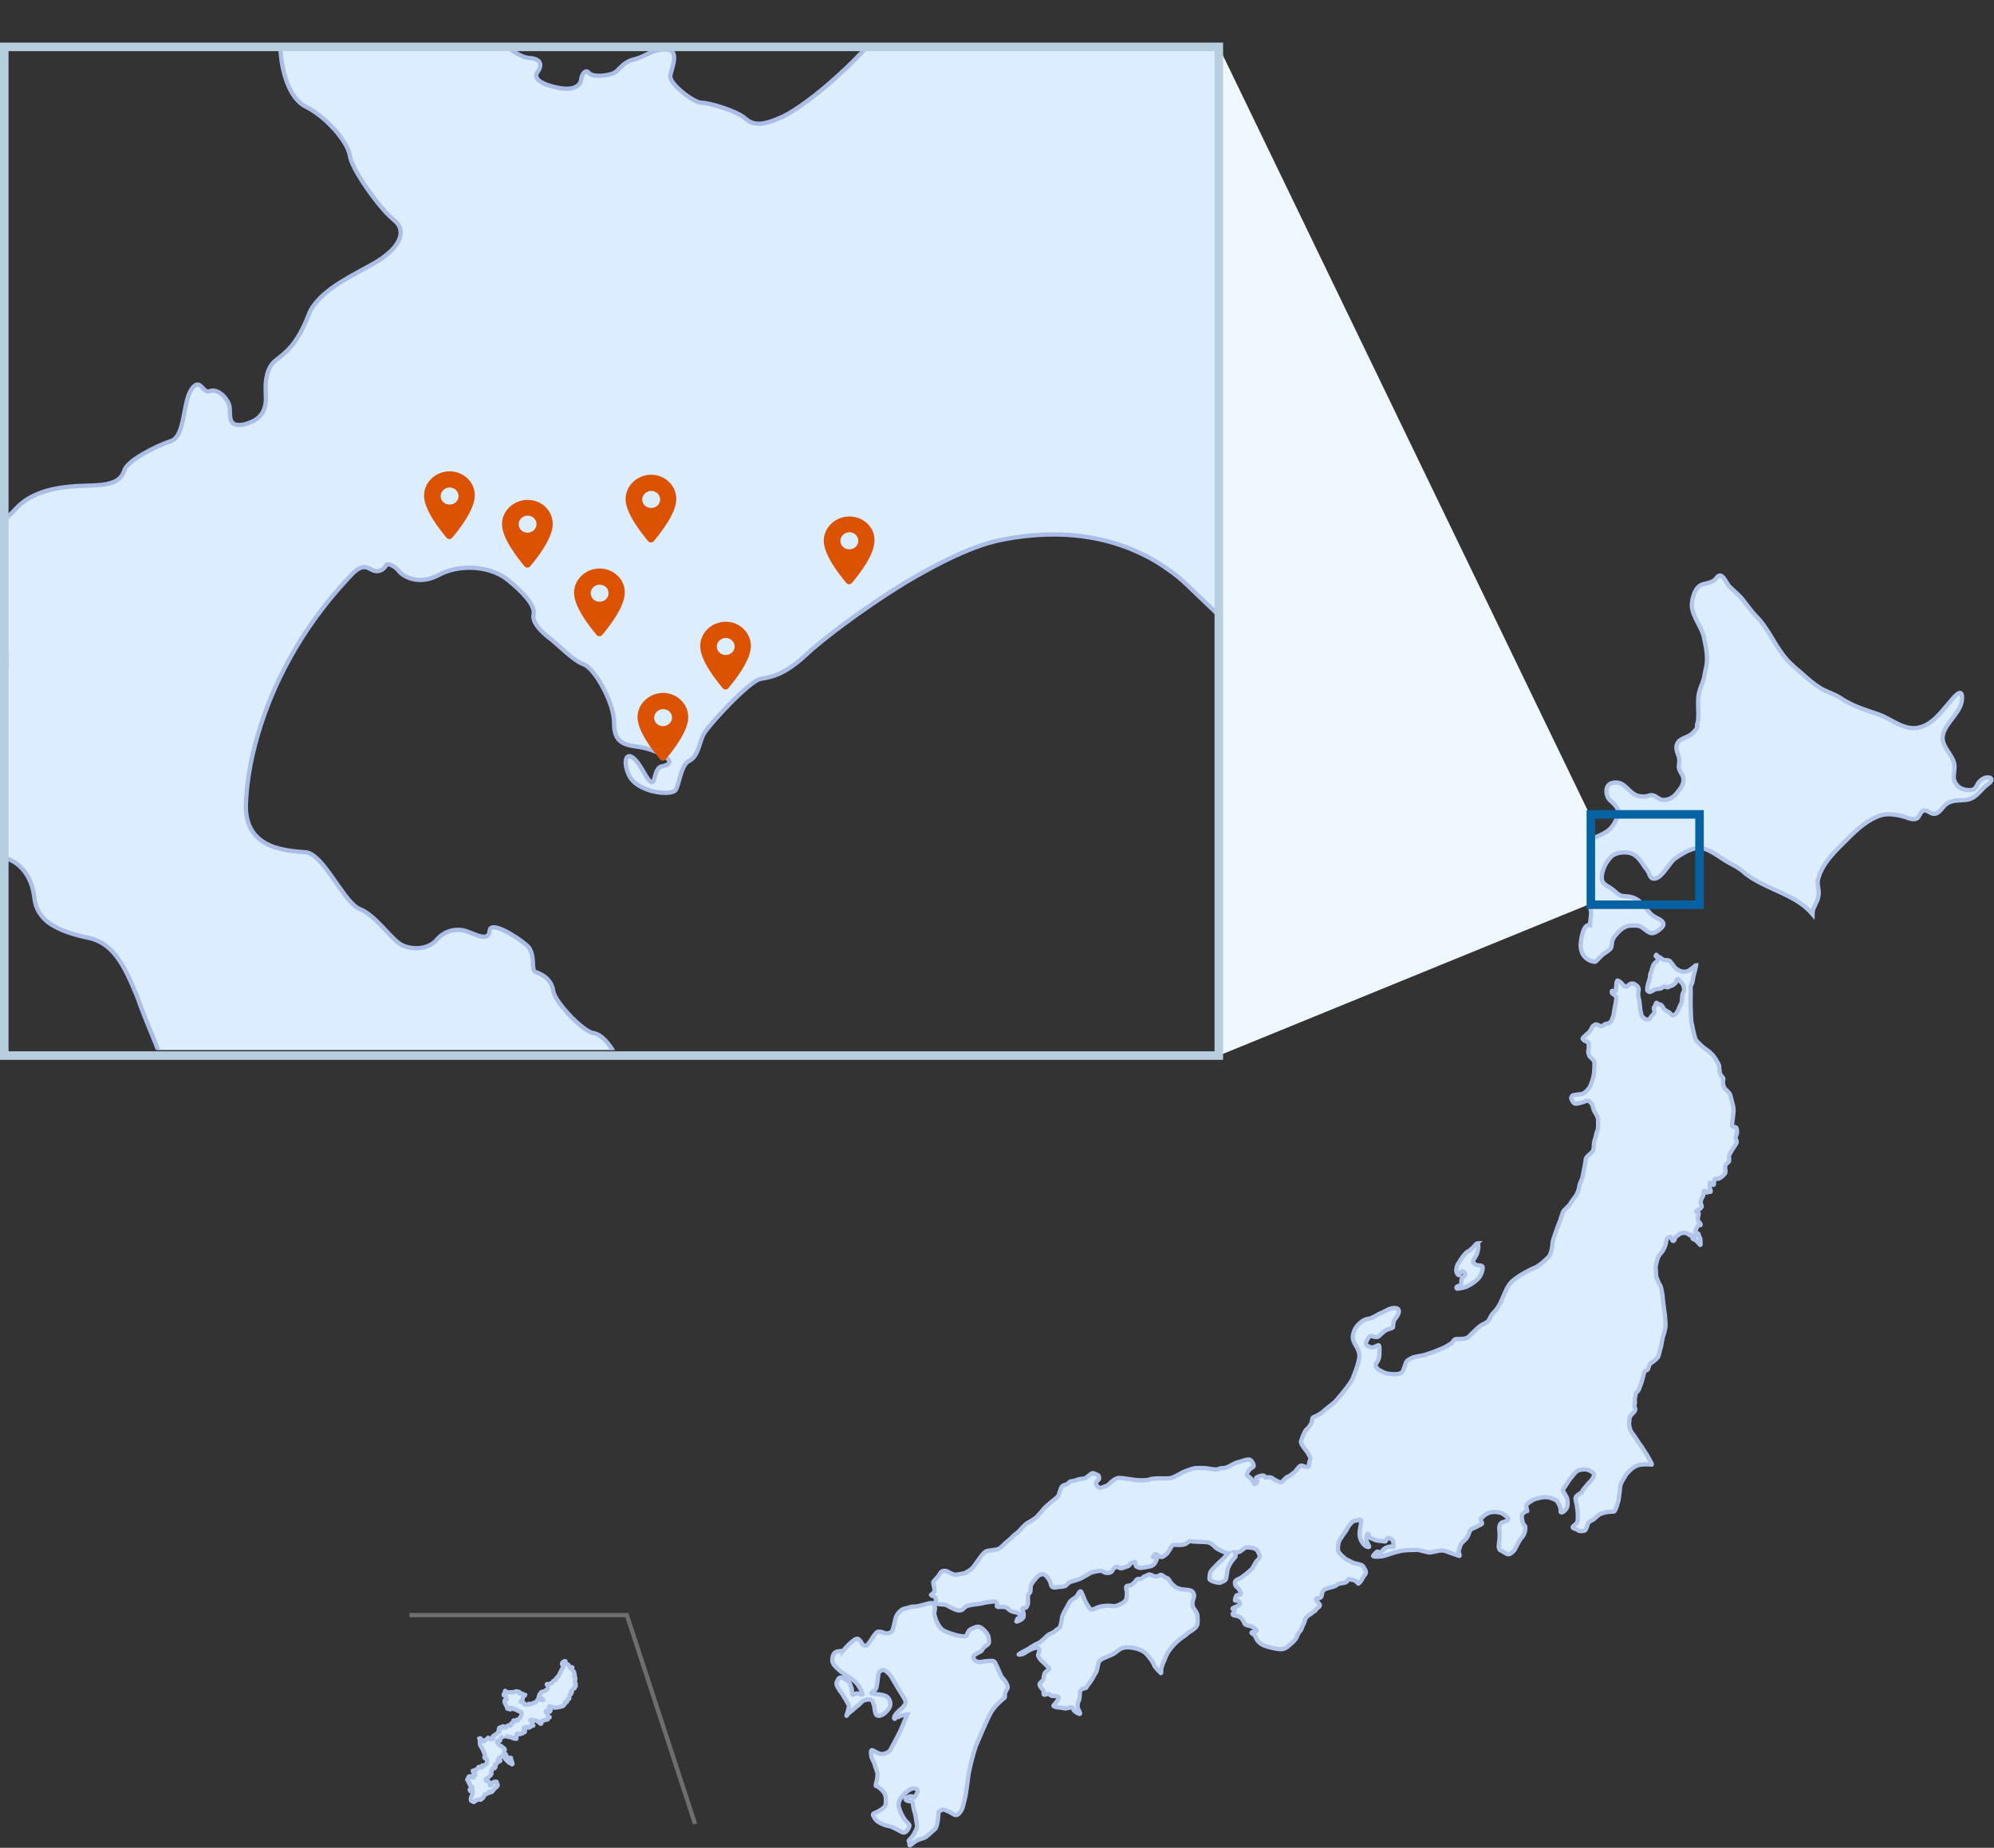 <svg version="1.1" xmlns="http://www.w3.org/2000/svg" xmlns:xlink="http://www.w3.org/1999/xlink" x="0" y="0" width="467.9" height="433.6" viewBox="0 0 467.9 433.6" xml:space="preserve"><rect x="0" y="0" width="467.9" height="433.6" fill="#333333" stroke="none"/><style type="text/css">.st0{fill-rule:evenodd;clip-rule:evenodd;fill:#dbedff;stroke:#b2c5eb}.st3{clip-path:url(#mask_1_)}.st4{fill:#dbedff;stroke:#aabde7;stroke-linejoin:round;stroke-miterlimit:10}.st5{fill-rule:evenodd;clip-rule:evenodd;fill:#db5300}</style><g id="map"><g id="jpmap"><g id="Group"><path id="Combined-Shape" class="st0" d="M219.2 376.5c.3.7.2 1.1.1 1.5-.1.4-.1.9.1 1.4.1.5.9 2.6 2 3.2s2.9 1.1 3.4 1.2 1.7.3 1.9.1c.2-.2.5-1.4 1.1-1.6.5-.2 1.4-.8 2.1-.5.7.3 1.8 1.4 2 2.1.1.6.4 1.6-.1 2s-.9.6-1.1.9c-.2.2-.2.5-.5.7s-2.2.9-1.8 1.6c.4.6.6.9 1.6.9 1-.1.9-.2 1.4-.2s1.6-.2 1.9.1c.3.2.8 1.6 1.1 2.2.3.6.4 1.2.9 1.7s1.4 1.8 1.1 2.4-.6 1-.6 1.4.1.7-.2.9c-.3.2-2.2 1.8-3.1 3.4s-3 6.6-3.5 7.8c-.5 1.3-1.5 5.2-1.7 6.5s-.6 4.8-.8 5.5c-.2.8-.6 2.9-1.1 3.4-.4.5-.6.9-1.3.8-.6-.2-.8-.5-1.5-.8s-1.2-.6-1.6-.4c-.5.3-.8.3-.8.9s-.2 3.2-.9 3.7-1.7 1.7-2.5 2c-.8.2-1.8.6-2.3 1s-1.1 1-1.1.6.1-.6-.1-.7c-.1-.2-.2-.3.3-.7.5-.4 1.6-2.3 1.6-3-.1-.7-.3-2.2-.5-3-.3-.8-.5-2.1-.5-2.3-.1-.2-.1-.5-.6-.5s-1.3-.3-1.1-.6c.2-.3.6-.5 1-.6.4 0 .8 0 .8.2s.1.3.3 0 .9-1.2.7-1.6-1-.8-2.2.1-2.5 2.3-2.2 3.7c.3 1.4 1.1 2.7 1.5 3.2s1.1 1.1 1 1.3c0 .2-.6 2.1-1.8 1.5s-2-1.2-3.1-1.4c-1.1-.2-2.7-1-3-1.5-.4-.5-1-1.3-.4-1.5s2.6-1.2 2.7-2c.1-.8.2-2.1-.4-2.9-.5-.7-1.2-1.2-1.5-1.4-.3-.1-.5 0-.4-.4s.5-1.9.4-2.7c-.2-.8-.5-1.4-.6-1.8 0-.5-.7-1.5-.8-2s-.3-1.8.2-1.6c.5.2 1.5.9 2.2.9.6 0 1.7-.3 2.1-1.1.4-.8 2.1-3.8 2.6-5.1.5-1.2 1.3-3.1 1.3-3.1s-.6 0-.7.1c-.1.1-.7.1-1 .3-.3.2-.4.3-.5.2-.1-.1-.1-.4-.3-.1s-.5.8-.6.4c-.1-.3.4-1.1 1-1.6.5-.5 1.8-1.4 1.7-2.3-.2-.8-1.3-2.3-1.7-3s-1.4-2.4-1.7-2.9-1.5-1.8-2.1-1.5-.8.4-.9 1.1c-.1.7-.2 1.8-.3 2.2-.1.5 0 .8-.4 1.3-.5.5-1.2.7-.8.9.5.2.9.1 1.7.2s1.6.3 2 .7c.4.4 1.2 1.6 0 3-1.1 1.4-2.5 1.7-2.8.9-.3-.7-.3-1.9-.5-2.3s-.2-1.2-1.2-1.1-1.4.3-1.9.9-.8.6-1.5 1.3c-.7.7-1.1.8-1.4 1.2-.3.4-.5.7-.3.1s.6-1.7.4-2.3c-.3-.6-1.2-2.1-1.6-2.7-.5-.6-1.4-1.9-1.2-2.5.3-.6.5-1.4 1.3-1.1s1.6.9 1.8 1.3c.1.4.5 1.1.5 1.6s.1 1.2.3 1.1.5-.4 1.1-.3 1.2.5 1.1.1c-.1-.4-.7-1.7-1.3-2.4-.6-.7-1.6-1.5-2.3-1.8-.6-.4-3.5-2.3-3.5-3.6s.4-2.1 1.4-2.2c1-.2 1 0 1 0s2.9-3.5 3.7-2.9.9 1.4 1.3 1.5c.4.1.6.2 1.1-.4s1.6-2.7 2.2-2.8c.6-.1 1 .1 1.6.3.5.2 1.4 0 1.7-.4s.9-3.3.9-3.3.7-1.7 2-2c1.4-.3 1.4-.5 2.2-.5s1.4-.2 2.2-.4 2.3-.8 2.6-.1zm50.8-7c.5.3 1.1.5 1.6.4.4-.1.7-.6 1.2-.2.6.4.7.5 1 .6.3 0 .5.4.7.7.1.3.7.9 1.2 1.3s1.5.7 2 .7 1.7.1 2 .4c.3.2.7.9.4 1.6-.3.8-.4 1.5-.1 2.2.4.7.9 1.1 1 2 0 .8.2 1.9-.3 2.5-.5.7-1.2 1-1.8 1.4-.5.4-1 .9-1.4 1.1-.5.3-1.3 1-1.8 1.5s-1.4 1.6-1.8 2.3c-.4.8-.7 1.7-1 2.3-.2.6-.4 1.1-.4 1.4 0 .4 0 1.1-.1.9-.2-.2-1.4-1.3-1.6-1.9s-1.1-1.9-2-2.8c-.9-.8-2.5-1.2-3.5-1.3-1-.1-1.8-.1-2.8.6-.9.7-1.4 1.1-2.1 1.3-.6.3-2.2.8-2.5 1.4s-.4 2.1-.7 2.5c-.3.4-.9 1.7-1.3 2.2s-.9 1.2-1 1.4c-.1.2-.9.2-1.2.5-.2.3-.3.3-.3.8s-.1 1.5-.2 1.7-.3.5-.3.9-.1.7.1 1.1.7 1.3.3 1.2c-.4-.1-1-.5-1.3-.8-.2-.3-.3-.8-.6-.8-.3.1-.6.2-1.3.3-.6 0-.9-.2-1.5-.2s-1.6-.3-1.4-.5 1.2-1.4 1.2-1.6v-.2s.2-.4-1-.4-.9-.4-1.2-.5c-.4-.1-1.1.4-1.3.1-.1-.2.1-.9-.2-1.1-.3-.3-1-1.1-.7-1.5.3-.3.9-.7.9-1.3.1-.7.2-1.1.4-1.3.2-.2 1-.7.9-.9-.1-.1-1.2-1.3-1.6-1.6-.4-.3-1.1-1.2-1-1.7.2-.5.6-1.3-.1-1.5-.7-.1-1.5.3-1.9.5s-.8.5-1.3.8-1.7.4-1.1.1c.5-.4 1.9-1 2.3-1.3s1.7-1.1 2.1-1.2c.3-.1.8-.5 1.2-.9.4-.3.6-.6 1.1-1s1.2-.5 1.6-.9 1.2-.8 1.3-1.1c.1-.3.4-1.7.4-2.1s.7-1.7 1-2.2c.3-.4.6-1.3 1-1.7.4-.4 1.2-.8 1.5-1.2.3-.4.7-1.4 1-1 .3.5.6 1.4.8 1.9.2.5 1.2 2.2 1.5 2.3.3 0 .3 0 .9-.2.6-.3 1-.5 1.8-.6s1.2-.1 1.4-.1c.2 0 1.6.1 1.6.1s2.1-.6 2.5-1.5c.3-.9.2-1.6.2-2 0-.3-.5-1.2.2-1.3.6-.1.6.1 1.3-.5.6-.5.8-1.2 1.3-1.1.4.1.7 0 1.2-.5.4-.1 1.1-.7 1.6-.5zm118.6-145.4c.1-.2.3.2.4.3s.5.3.6.3c.1.1.5.4.7.5s.5.1.9.1.7.2.8.4c.2.2.8 1 .9 1.2s.9.8 1.5 1 1.4.1 1.6 0c.2 0 1.6-1.1 1.7-1.2.1-.2.3-.2.3-.2s-.1.8-.2.9c0 .2-.1.6-.2.8s-.5 2.4-.5 2.4-.5.9-.4 1.3c.1.4 0 2.6 0 3.2 0 .6.1 4.1.2 4.7.1.5.7 3.7 1.1 4.3.4.5 1.2 1.2 1.6 1.6.5.4 1.4 1 1.6 1.2.3.3.8.7 1.1 1.2.3.5 1.1 1.7 1.1 2s.1 1.7.3 2c.2.3.4.6.6.8s0 .7 0 1.1c0 .4.2 1.2.5 1.5s1.1 1 1.2 1.4c.1.4.5 1.9.6 2.3.1.5.2 1 .2 1.4s-.3 2.5-.3 2.8-.2.7 0 .9c.2.2.7.1.9.3.2.2.3 1.2.1 1.6-.2.5-.3.7-.2 1 .1.3.4.7.1 1.2s-.9 1.3-1.1 1.7c-.2.4-.5.7-.6 1.2 0 .5.2 1.2-.1 1.4-.3.2-.7.6-.8 1 0 .4.1 1.1.1 1.2s0 .4-.3.7c-.3.3-.6.6-1.1.9s-1-.1-1.1.2c-.1.3-.3.9-.2 1 0 .1 0 .5-.3.3s-.8-.7-.7-.4c.1.4-.1.9 0 1.1.1.3.4 1 .1 1s-.4-.5-.5-.1c0 .4-.5.2-.6.1-.1-.2-.4-.4-.4-.1 0 .4-.1 1-.3 1.3-.2.3-.5.9-.4 1.4s.3.7.2.9c-.2.2-.3.5-.6.6-.4.2-.9.4-.6.6s.6.2.5.5-.1.6-.2 1c0 .4.1.7.3.9.3.3.5.5.3.7-.3.1-.2-.2-.5.1-.3.3-.5.7-.5.9 0 .2-.3.4 0 .7.3.2.5.2.6.4.1.2-.1 0 .1.5s.3.3.3.8.2 1.5-.1 1.2c-.3-.3-.7-.9-1.1-1.1s-.9-.4-.6-.5c.3-.2.7-.3.3-.5-.5-.2-.6-.3-.8-.2-.2.1-.1.2-.4-.1-.3-.2-.5-.4-1.2-.4-.6 0-1.1.3-1.4.6-.4.3-.6.4-.7.7 0 .3-.1.5-.3.6-.2 0-.3 0-.4-.4-.2-.4-.2-.6-.5-.5-.4.1-.6.2-.7.5s-.2 1.3-.5 1.9-.4.9-.8 1.3-.9 1.2-.9 1.6c-.1.4-.4 1.3-.4 1.9.1.6.1 1.5.1 1.8s.6 1.7.7 1.9c.1.2.4.5.5 1.1s.4 1.7.4 2.6c.1.8.4 3.4.5 3.9 0 .5.2 2.1.1 2.6s-.2 1.2-.4 1.7c-.2.6-.2.5-.3 1.2-.2.7-.2 1.3-.4 1.9-.2.6-.4 1.7-.6 2.2-.3.4-.5.6-.9.9-.5.4-.9.6-1.1.9-.2.2-.3 1.2-.6 1.3-.3.1-.6.2-.7.6s-.5 1.9-.6 2.3c-.2.4-.4 1.1-.6 1.6s-.8.8-.8 1.2c0 .4-.2.9-.2 1.2 0 .4.1.9 0 1.1s-.1.5 0 .7.3.7-.2 1.2-1 1-1 1.3c0 .4-.2 1.4-.1 1.8.1.5.3 1.3.5 1.5.1.2 1.2 1.6 1.4 2 .2.4.8 1.2 1.1 1.6.3.5 1.5 2.3 1.6 2.6.2.4.7 1.2.7 1.3 0 .1.1.3-.2.2-.3-.1-1.6-.1-2.4 0-.7.1-1.1.3-1.6.6s-1.7 1.4-2 2-1.1 1.6-1.2 2.5-.3 2.8-.4 3.2c-.1.4-.7 2.7-1.1 2.7s-1.6.1-2 .2-1.2.3-1.7.7c-.5.4-.8.8-1.3 1.1-.5.2-.9.4-1.1.9s-.4 1.5-.8 1.6-1.2.2-1.5-.1c-.4-.3-1.6-.5-1.2-.9s1-.7 1.1-1.4c.1-.7 0-2.5-.1-2.9 0-.4-.4-1.9-.4-2.1s0-.5.2-.7.6-.5.9-.7c.3-.1.5-.2.5-.5.1-.3.7-1 .9-1.2.2-.3.6-.7.9-1s1.3-1.5.8-2-1.3-.9-2.1-.9c-.7 0-1.6.2-2 .6s-1.2 1.5-1.5 1.8c-.3.4-.6 1-.9 1.4-.2.4-.8.9-.6 1.3.2.4.8 1.3.9 1.6.1.4.4 1.9-.2 2.6-.5.7-1.4 1.2-1.3.4.1-.8-.6-1.9-.8-2.2-.2-.3-1.4-.8-1.9-.9s-1.3-.1-1.8 0-1.5.3-2 .6-1.3.8-1.4 1-.2.5-.1.9.3.8.1.7c-.2-.1-1.2.6-1.2 1.1s.1 1.2.2 1.5.5.9.6 1c0 .2.2 1.5-.8 2.6-1 1.2-1.4 2.5-1.7 2.9-.4.5-1.2 1.2-1.7 1s-1.3-.8-1.6-.9c-.3-.1-.5-.7-.4-1.3.1-.6.2-1.8.2-2.3s-.1-1.2-.1-1.7.3-1.2.8-1.3c.5-.1 1.3-.4 1.3-.8 0-.3-.9-1-1.5-1.3s-1.8-.4-2.7-.2c-.8.2-1.6.8-1.8 1.1-.3.2-.5.2-.4.7s.5.8.1 1l-1.6.8c-.5.2-.9.4-1.1.7-.1.4-.4 1.3-.8 1.8s-1.3 1.1-1.4 1.6-.5 1.2-.4 1.6.4 1 .1.9-1.5-.5-2.3-.8-1.4-.6-2.5-.4c-1 .2-1.7.4-2.3.4-.6-.1-1.9-.5-2.6-.6-.7 0-2.6 0-3.8.2-1.2.2-3.5 1-4.1 1.2s-2.7.3-2.6 0c.2-.3.9-1.2 1.2-1 .3.1.6.5.8 0 .3-.5 1-1 1.5-1.1s.7-.2 1 0 .3-.1.3-.5-.1-1.1-.5-1.3c-.4-.2-.9-.5-1.1-.1s-.1.7-.6.6-1.7-.1-2.3-.4c-.5-.3-.8-.2-1-.5s-.5-1.2-.6-.8c-.2.4-.4.9-.2 1.6.2.6.8 1.4.5 1.4-.3.1-1.1-.2-1.7-1.3-.6-1.1-.5-1.9-.4-2.7.1-.8.3-1.6.3-1.9s0-.5-.3-.5-.3.1-.7.2c-.4.1-.6 0-.9.2s-.5.5-.7.7-.6.8-.7 1.1c-.2.4-1.5 2.1-1.8 2.7s-.5 2-.2 2.6 1.5 1.7 2 1.9c.5.2 1.6.9 2.1.9.5.1 1.5.3 1.7.7.2.4.9 1.2.5 1.8-.5.5-.6.9-.9 1.4-.3.4-.7.9-.8.8-.1-.1-.4-.5-.8-.7-.3-.1-.5-.2-.8-.2s-.5-.4-.7-.1-.3.7-.9.8c-.5.1-.7.1-1.1.2s-.6.2-.8.4-.8.4-1.4.5c-.6.2-1.6.4-1.8.9-.2.5-.2.9-.3 1.2-.1.2-.3.4-.6.4-.4 0-.8.1-.7.4.1.3 1.1 1.1.9 1.4-.2.4-.6.5-.8.8-.2.3-.3.4-.4.5s-.3 0-.5.3c-.2.2-.7.5-1 .7s-.8.8-.8 1.2c-.1.5-.5 1.1-.6 1.4-.2.3-.1.6-.4.9s-.8 1.1-.8 1.3c0 .2-.4.9-1.2 1.6-.8.6-1.4 1.5-2.6 1.5s-2.9-.5-3.8-.8-1.8-1.1-2-1.7c-.2-.5-.5-.9-.7-1s-.7-.4-.3-.5c.4-.1 1.4-.2 1-.5s-.7-.7-1.3-.9c-.6-.2-1.2-.2-1.4-.5-.2-.4-.5-1.2-1.1-1.6-.6-.3-1-.4-1.3-.4-.3-.1-.6-.2-.4-.5s.5-.5.4-.8c-.2-.2-.8-.2-.3-.5.5-.2 1.7-.7 1.6-1 0-.3-.3-.6-.6-.7-.4-.1-.7.2-.6-.3s.3-1 .5-1 1 0 .9-.4-.7-1.4-1-1.5c-.3-.2-.6-1-.3-1.4.3-.4 1.1-.6 1.5-.9s2.1-1.6 2.4-2 .7-1.3 1-1.7c.4-.4.8-.8.8-1.2 0-.4-.4-.9-.4-1.1s-.5-.6-1-.8c-.5-.1-1.6-.3-2-.1-.4.2-1.2 1-1.5 1-.1 0-.5.1-.9.1.2.3.2.7.1 1-.3.4-.7.8-1.1 1.4-.3.5-.5.9-.7 1.4-.1.5-.3 2.3-.5 2.6-.3.3-.8.5-1.3.7-.5.1-2.5-.4-2.5-.9 0-.4 0-1.5.5-2 .4-.5 1.7-1.8 1.7-1.8s1.1-1 1.3-1.2c.2-.2.5-.7.8-1-.1 0-.2 0-.3-.1-1-.3-2.4-1-2.7-1.4-.4-.4-1-1-1.8-1.1s-3.4-.1-3.6-.2c-.2 0-.4-.2-.8.1-.4.2-.5.6-1.5.7s-1.3 0-1.8 0-.6.2-.8.6c-.2.3-.8 1.4-1.1 1.6-.4.2-.8.9-1.5.6s-.8-.8-1.1-.6c-.3.2-.8.7-.5.7s.8-.1.9.2c0 .3-.5 1.7-1.4 1.9-.9.2-2.2.5-2.7.4-.5-.2-.9-.2-.9-.6-.1-.4 0-.9-.3-.8-.2.2-.6.1-.9.4s-.3.6-.9.7c-.6.2-1.3.6-1.8.3s-.5-.4-.7-.2c-.3.2-.6.3-.7.5-.1.3-.4 1-1.4.9-.9 0-.9-.5-1.5-.5-.5 0-2 .3-2.4.5s-1.8 1.1-2.5 1.4-2.1.6-2.4.8c-.3.1-.8.8-1.1.9-.4.1-1.1.2-1.5.2-.5 0-.6.2-1.2.1s-.6-.8-.8-1.4c-.3-.5-.9-1.7-1.8-1.7-.9.1-1.4.8-1.7 1.2-.4.4-.9 1.1-1 1.5-.1.5 0 1.3-.2 1.6-.2.2-.5.5-.5.9s.1 1.5 0 1.8-.3.9-.6.9c-.3.1-.8 0-.7.3.1.3.4 1.1.3 1.5 0 .4 0 .5-.5.9-.6.4-1.4.7-1.2.4.2-.2.1-.7.5-.7s.6.1.6-.3-.6-.9-1.1-1-1.2-.3-1.5-.5-.7-.8-1.4-.8c-.7-.1-1 0-1.3 0s-.5-.2-.4-.4c.2-.2 0-.9-.5-.9s-2.1.2-2.8.4c-.7.2-2.2.3-2.6.4-.5.1-1.2.2-1.6.6-.4.3-.5.7-1.3.7s-1.6-.5-2.2-.8c-.7-.3-.6-.5-1.6-.6-.9 0-1.7-.1-1.7-.5s.1-1.1-.3-1.3c-.5-.2-1-.4-.8-.5s.8-.6.8-1c0-.5-.4-1.7-.3-2 .1-.2 1-1.1 1.2-1.4.2-.2.6-1.1.9-1.1.3-.1.8-.2 1.3.1.5.3 1.4.8 2 .7.5-.1 1.6-.2 2.1-.4.5-.3 1.6-.9 1.9-1.4.4-.5 1.4-2 1.8-2.5.4-.5.9-1.2 1.6-1.3.6-.1 1.6-.2 2.1-.3.5-.1 1-.5 1.5-1 .5-.6 1.7-1.4 2-1.8s1.3-1.1 1.6-1.4c.3-.3 1.7-1.9 2.2-2.1s2.2-1.3 2.3-1.6c.2-.2 1.1-1.2 1.2-1.4.1-.2 1.3-1.3 1.7-1.6.4-.3 1.9-1.5 2-1.8s.5-1.8.8-2.1c.3-.3.8-.4 1.1-.5.3-.1.7-.7 1-.7.2 0 1.2-.2 1.6-.4.4-.2 1.5-.2 1.7-.3.2-.1.7-.5 1.1-.8s.5-.5.9-.4c.4.2 1.1.4 1.2.6s.2.7 0 .9c-.2.2-.8.6-.6 1 .1.4.6 1.1 1.2.9s1.6-.5 1.9-.9 1.5-1.4 2.3-1.4 3 .4 4 .5 2.6.1 3-.1 1.5-.3 2.4-.3 2.2.1 2.9-.1c.7-.2 2.2-1.1 2.6-1.3.4-.2 2.3-.9 2.9-1 .6 0 2.3-.1 3.1.1.8.1 1.6.3 2.1.2.5-.1.7-.3 1.1-.3.4.1 1.1-.1 1.5-.3.4-.2 1.9-1.1 2.4-1.1.5-.1 2.3-.9 2.8-.5.5.3 1 1.4.7 1.6s-.7.4-1 .8-.7 1-.4 1.3c.4.3.4.2.9.7s.6 1.5 1 1.2.5-.4.4-.8-.5-.6 0-.8c.5-.2 1.2-.5 1.6-.3s.1.5.5.4c.5-.1 1.1-.1 1.5.2.4.3 1.8 1.1 2.1.9.4-.2.9-1.1 1.5-1.3.6-.2 1.5-1 1.8-1.3s.9-1.4 1.5-1.3c.5.2 1.3.5 1.5.3s.1-1 .4-1.6c.3-.5-.2-1-.5-1.6s-1.9-2.2-1.6-2.9c.3-.8.8-2.2 1.2-2.6.5-.4 1.2-1.3 1.3-1.8.1-.5.1-1.1.5-1.2s2-1 2.2-1.3c.3-.3 2.4-1.9 2.8-2.3s2.9-3.4 3.6-4.5c.1-.2.3-.5.5-.9l.3-.8s.9-2.1 1.2-3.8c.3-1.6-.3-2.3-1-3.6-.7-1.3-.5-2-.1-3.1s2-2.6 3.1-2.7 2.4-1.1 3.2-1.4c.8-.3 2.4-1.5 3.6-1.1 1.3.4 0 2.1-.4 2.6s-.4 1.5-.4 1.8-1.2.5-1.6.7-1.5 1.2-1.8 1.5-1.2.1-1.7-.1c-.4-.2-.9.6-1.2 1.4s.3.9.9 1.2c.6.3 1.3-.2 1.8-.4.5-.3.4.8.4 1.6s0 1.6-.7 2.5c-.6.9.5 1.6.5 1.6l.9.5c.4.2.7.3 1.1.4 1 .2 3 .3 3.5-.3s.8-2.4 1.2-2.7c.4-.3 1-.7 1.8-.9.9-.2 1.9-.3 2.4-.5s2-.6 2.6-.9 1.4-.5 2.1-.9c.6-.4 1.3-.7 1.6-1 .3-.3.5-.9 1.1-.9s2.3.1 2.9-.6c.7-.7 2.2-2.2 2.8-2.6.6-.3 1.6-.7 1.9-1.3.4-.7.5-1.1 1-1.6s.9-1.1 1-1.2.7-1.2.7-1.2c.3-.7.8-1.8 1.1-2.5.3-.7.8-1.7 1.3-2.2.4-.5 1.7-1.4 2-1.6s2.7-1.6 3.6-1.9 2.9-2.1 3.4-2.7.8-2.5.8-3.1 1.4-4.4 1.6-4.8.7-2.2.9-2.6c.2-.4 1.5-1.4 1.7-1.9.2-.4 1.1-1.5 1.4-2s.7-1.7.7-2.1.6-1.5.7-1.9.2-1 .3-1.5c.1-.5.5-2.5.5-2.9 0-.5 1.3-1.4 1.6-1.8.3-.4.3-1.3.3-1.6 0-.4.2-1.2.4-1.7.1-.4.2-1.1.4-1.5.3-.3.2-2.3.2-2.7 0-.4-.4-1.2-.7-1.6-.3-.4-.5-1.2-.6-1.6 0-.3-.5-.9-.8-1.1-.2-.2-.9 0-1.1.1s-1.2.4-1.9.5c-.7.1-1.1-.9-1.2-1.2-.1-.3.3-.8.4-.8s1.5-.2 2.1-.3 1.4-1 1.7-1.4c.4-.4 1.1-2.8 1.1-3.2.1-.5.2-2.5.1-2.9-.1-.5-.8-1-1-1.2s-.3-.7-.4-1 .1-.9.1-1.1v-1.1c0-.2-.4-.3-.8-.5-.4-.1-.4-.4-.6-.5-.2-.2.5-.7.6-.8.1-.2.6-.5.8-.7.2-.2.7-1 .8-1.3.1-.3.6-.5.8-.6.2-.1.8.2 1.2.4.3.1.8-.3.9-.4 0-.1.8-.2 1-.3.2-.2.6-.4.6-.5s.4-1 .5-1.3.1-.9.2-1.3.2-1.2.3-1.5c0-.3.2-1.1.2-1.4 0-.3-.7-.8-.9-.9-.2-.1-.2-.4-.2-.6 0-.2.7 0 .8 0 .2 0 .2-.4.2-.6 0-.2.1-1.1.1-1.3 0-.3.2-.7.3-.6.1 0 .6.3.9.6s.5.6.8.8c.3.1.7-.2.9-.4.2-.2.7-.4 1-.3.3 0 .9.5 1.1.7s.3.8.2 1c-.1.3-.1 1.1-.1 1.1s.3 1.3.3 1.4c0 .1.2 1.5.2 1.8 0 .4.3 1.3.3 1.5s.5.5.8.8c.3.2.6.1.8.1.3-.1.3-.1.5-.4.1-.3.6-.7.8-1 .2-.3.1-.6 0-1s0-.4.1-.5.3-.6.4-.9c.1-.3.4.2.6.2.1 0 .6.2.7.3.1.2.5.7.6.9s.7.5.9.6c.2.1.7.5.8.7.1.2.5.2.8 0s.7-.8.8-1.1c.1-.3.7-1.6.8-1.8.1-.3.1-1.4.2-1.8 0-.4.3-.6.4-.9 0-.3-.1-1.2-.3-1.5-.2-.3-.7-.8-.8-.9-.1-.1-.3-.4-.4-.4-.2 0-.4.5-.4.7s-.3.4-.5.6c-.2.2-.5.3-.8.4-.3.1-.6.3-.7.3s-.6-.2-.7-.2c-.1-.1-.4.1-.5.2-.1.1-.3.3-.6.3-.2 0-.7.1-.9.1-.2 0-.6.3-.8.4-.2.1-.6.3-.7.3s-.3-.2-.5-.3 0-.8 0-1.1.2-.7.3-1.1c.1-.3.3-.9.3-1.5 0-.5.3-.6.3-.8s.3-1.2.5-1.6c.2-.4.5-.6.8-.8.2-.2.2-.8.2-1-.7-.2-.5-.3-.4-.5zm-41.9 67.6c.2 0 .2.5.2.9 0 .5-.2 1.3-.4 1.8s-1.1 1.5-.8 1.9c.4.3.5.5 1 .6s1.1 0 1.2.4-.2 2-1.2 2.9-1.7 1.3-2.3 1.6c-.5.3-2 .6-2.4.6-.3 0-.4-.4.1-.6s.8-.3.8-.8 0-1 .3-1.2.9-.8.5-1.1c-.4-.3-.5-.6-.9-.2-.3.3-.3.9-.6.7s-.5-.8-.5-1.1c0-.3.1-.7.2-1 0-.3.3-.6.5-.9.1-.3.9-1.4.9-1.4s.7-.9 1.1-1.1c.3-.1 1-.7 1.2-.9.3-.3.9-1.1 1.1-1.1zm56-156c1.4-2 2.3 1.2 3.2 2 1.1 1.1 2.2 1.9 3.2 3.2s1.9 2.6 3 3.7c3 3 4.4 7.1 7.3 10.3 1.1 1.2 2.3 2.2 3.5 3.2 1.3 1.2 2.7 2.4 4.3 3.4 1.5.9 3.2 1.3 4.7 2.3.4.3.9.6 1.3.8 2.5 1.4 4.9 2.1 7.8 3.1 2.9 1.1 5.6 3.6 8.9 3.1s5.5-3.6 7.5-5.9c.7-.8 2.9-3.8 3-1.4.2 3.5-3.8 5.8-4.5 9-.5 2.7 2.3 4.4 2.7 6.9.2 1.1-.3 2.3-.1 3.4.2 1.1 1.1 2.1 2.2 2.4.6.2 1.6.3 2.2.1.7-.2.9-.9 1.2-1.4.4-.6.9-1.1 1.7-1.4.5-.1 1.4-.2 1.5.4.1.5-.8 1.1-1.2 1.4-1.3 1.1-2.4 2.9-4.2 3.3-1.8.4-3.6-.1-5.2 1.1-.8.6-1.2 1.5-2 2-1.5.9-2.1-.7-3.2-.5-.8.1-1 1.2-1.5 1.7-.7.7-2.2.1-3-.2-1.7-.5-3.9-.9-5.6-.4-3.1 1-5.5 3.2-7.7 5.4-2.8 2.8-6.1 5.7-7.1 9.7-.3 1.3.4 2.5.1 3.9-.2 1.5-1.4 2.6-1.4 4.2-3.2-3.7-7.7-5-12-7.2-1.5-.8-3-1.6-4.3-2.8-.9-.8-2.1-1.4-3.2-2-2.1-1.1-3.9-2.8-6.3-3.5-.8-.2-1.5 0-2.2.2-1.6.5-3 1.4-4.3 2.3-1.2.8-3.4 5.4-5.3 4.6-.5-.2-.6-.9-.9-1.4-.2-.5-.6-.9-.9-1.3-.7-1.1-1.4-2.2-2.6-2.9-1.4-.8-4-.6-5.2.5-1.1 1.1-2 2.8-2.2 4.3-.3 2.3 1.1 2.3 2.6 3.5 1 .8 1.5 1.5 2.8 1.5 2.5.1 3.4 1 4.9 2.8.8.9 1.1 1.5 2.2 2.1 1.2.6 2.7 1.3 1.5 2.5-.5.5-1.8 1.6-2.7 1.2-.8-.3-1.4-1-2.1-1.4-.8-.4-1.4-.3-2.3-.3-1.8 0-2.9 1.3-3.9 2.5-.7.8-.6 1.7-.8 2.6-.2.6-1.5 1.3-2 1.7-.3.2-1.6 1.7-1.8 1.7-2.1-.2-3.3-1.7-3.4-3.7 0-1.1.5-5.4 2.2-4.9 0-1.3.5-2.6.1-3.9-.2-.8-.9-1.9-1.5-2.4-.7-.5-1.5-.6-2.1-1.1-.5-.4-.7-1.1-1.2-1.6-2.1-2 .2-8 2.1-9.6 2.1-1.8 5.7-2.2 7.5-4.2.8-.9 1.5-2.2 1.7-3.5s-1.2-2.3-2-3.1c-1-1.1-1.2-3.6.7-4 2.9-.6 3.5 2.2 5.8 3 .5.2 1.1.2 1.7.2s1.3-.4 1.8-.3c.9.1 1.5 1 2.4 1.1 1.1.1 2.3-.4 3-1.2.8-.9 1.7-1.9 1.9-3.1.2-1.4-.6-1.8-1-3-.2-.8.2-1.6 0-2.5-.2-1.1-.8-1.8-.6-2.9.3-1.3 1.3-1.6 2.4-2.1 1.2-.5 1.5-1 2.3-1.9.1-.1.1-.3.1-.4l.1-.1s-.1-.2-.1-.4c.1-.2.3-1.2.3-1.5.1-1.6-.1-3.2 0-4.8.1-1.4.6-2.6 1.1-3.9.4-1 .4-2 .7-3.1.6-2.5 0-5-.5-7.4-.6-2.5-2.7-4.7-2.8-7.3 0-1.6.7-4.5 2.6-5 1.6-.4 2.4-.5 3.1-1.4z"/><path id="Fill-101" class="st0" d="M135 395c-.1 0-.1-.2-.1-.3 0-.2.1-.3.1-.4-.1-.1-.1-.1 0-.3s-.1-.5-.2-.5-.1-.1 0-.2c.1 0 .1-.2 0-.4s-.1-.2 0-.3c0-.1-.1-.3-.2-.4-.1-.1-.2-.1-.3-.3-.1-.2-.1-.3 0-.5s-.1-.2-.2-.2-.2 0-.3.1c-.1.2-.1-.2-.2-.3-.1-.1-.2-.2-.2-.3 0-.1-.3-.2-.4-.2-.1 0-.1-.2-.3-.3-.1 0-.1-.2 0-.3.1-.1-.1-.1-.2-.1s-.1 0-.2.1c0 .1-.1.1-.2.1s-.1.1-.2.3c-.1.2 0 .3.1.4s.2.1.2.2-.1.3-.1.4c-.1.1-.2.4-.4.7-.2.3-.2.5-.3.6 0 .1 0 .2-.1.3-.1 0-.1.1-.2.3 0 .2-.1.1-.2.2s-.1.1-.2.3c-.2.1-.3.2-.3.4s-.1.2-.3.2c-.2.1-.3.2-.4.3-.1.1-.1.4-.3.4s-.3 0-.4.1c-.1.1-.3.2-.5.1s-.2 0-.2.1.1.1.2.3c.1.2.1.6 0 .7l-.1.1c-.1.1-.2.2-.4.3-.2.2-.6.2-.8.3s-.3.1-.3.2 0 .3-.1.3c-.2 0-.2.1-.2.2s0 .1-.1.2-.1.3 0 .5.3.1.5.1c.1 0 .2.1.3.2 0 .1 0 .1.2.2.1.1-.1.1-.1 0h-.3c-.1 0-.2 0-.2-.1s.1-.1 0-.2-.1 0-.1 0c0 .1-.2.1-.2-.1 0-.1-.1-.1-.2-.1s-.1.1.1.1c.1 0 .1.1-.1.2-.1.1-.3.2-.5.5l-.2.2c-.1.1-.2.1-.2.1-.1 0-.4.1-.7.3-.3.2-.3.1-.5 0-.3-.1-.2.1-.3.2s-.3.1-.4 0c-.1-.1-.2 0-.3 0s-.2 0-.3-.1 0-.1 0-.2-.1-.1-.2-.2-.1-.1-.2-.1h-.2c-.1 0-.1-.1-.2-.1 0-.1.1-.1.2-.1.1.1.1 0 .1-.1-.1-.1 0-.2.1-.3 0-.1.1-.3.1-.4s.1-.3.2-.3l.3-.3c.1-.1.1-.1 0-.1s-.4-.1-.5-.2-.4-.1-.6-.2c-.2-.1-.1.1-.2.1s-.1-.1-.1-.2c.1-.1.1-.2 0-.2s-.3-.1-.5-.1c-.2-.1-.3 0-.5.1s-.7.1-.9.1h-.4c-.1 0-.2.1-.3 0-.1 0-.3-.1-.4-.1-.1 0-.1-.1-.2-.2s-.1 0-.1.1-.1.2-.1.3c0 .1 0 .1-.1.2s-.1.2-.1.3c0 .1 0 .2.1.1.1 0 .1 0 .2.1s.3.3.3.4 0 .3.1.4 0 .1-.2.1-.2.1-.3.3c0 .2 0 .5.1.6 0 .1.2.2.2.3 0 .1 0 .2.1.3.1.1.2.3.2.5s.1.2.3.2c.1 0 .1 0 .3.1s.2 0 .3-.1.1-.2.1-.2h.2c.1 0 .2.1.3.2s.1.2.4.1c.2 0 .2 0 .5.3.3.2.7.2.8.3.1 0 .2.1.2.4s-.1.5-.2.7c-.1.2-.2.3-.3.4s-.1.2-.3.4c-.1.2-.1.1-.2 0 0-.1-.1-.1-.2 0l-.3.3c-.1.1-.2 0-.3-.1-.1-.2-.2-.1-.1.1s-.2.2-.2.3c0 .1 0 .2-.2.2s-.1 0-.2.4-.2 0-.4 0c-.2.1-.4.2-.5.2s-.1.1-.1.2 0 .1-.2.2-.2 0-.3-.1-.1-.1-.3-.2c-.1-.1-.2.1-.2.2s0 .1-.2 0c-.1-.1-.1 0-.1.1v.1c-.1 0-.1-.1-.1-.1-.1-.1-.2 0-.3 0s0 .2-.1.3c-.1.1-.1.1.1.4.1.3 0 .3-.2.3s-.2.1-.2.2c0 .2-.2.3-.3.3s-.1 0-.2.1-.3.2-.3.2c0 .1-.2.2-.3.2s-.1.2 0 .3c.1.1.1.2 0 .3-.1.1-.2.1-.3.1h-.2c-.1 0-.1.1-.2 0l-.2-.2c-.1-.1-.2 0-.2-.1s0-.1-.1 0-.1.2-.1.2c-.1 0-.1.1-.3.2-.2 0-.4.2-.4.3 0 .1-.1.1-.2.1h-.2c-.1-.1-.3-.3-.4-.5-.1-.2-.2-.2-.3-.2-.2 0-.2 0-.1.1s.1.2.1.3v.8c0 .5.4.9.6 1.3.1.2.2.4.3.7.1.3.3.6.3.7 0 .2-.1.4-.1.4-.1.1 0 .3.1.4s.1.1.3.1c.1-.1.2.2.2.3v.7c0 .1-.1.1-.1.1-.1 0-.1.1-.2.2s-.2.2-.3.2c-.1.1-.1.2-.2.1h-.2v.2c0 .1-.1.1-.2.2h-.1c-.1.1-.1.1-.2 0 0-.1 0-.1-.2-.1-.1 0-.1.1-.2 0-.2 0-.1.1-.2.2s-.1.2-.1.2c0 .1-.2.1-.3.2s-.1.1-.2.1-.1 0-.2.1c-.1 0-.1.1 0 .2s.1.1.1.2v.1c0 .1-.1.1-.1 0-.1 0-.1-.1-.2-.2l-.2-.2c-.1 0-.1.1 0 .2s.1.2.1.3c0 .2 0 .1.1 0s0-.1.1-.1c.1.1.1.4.2.5.1.1.1.2 0 .1h-.2c-.1 0-.2.1-.4.2-.1.1 0 .2.1.3.2.1.2.1.1.1s-.1.1-.3-.1-.3-.1-.4-.1c-.1 0-.1-.1-.2-.1 0 0-.1 0-.2.1s0 .1-.1.2-.1.1 0 .2c.1 0 .1.2-.1.2s-.2.1-.1.2.2.3.2.4.1.2.2.2.1.1.1.2v.1c-.1.2.1.2.1.2s.1 0 .1.2c0 .1 0 0 .2.2.2.1.1.1.3.3.1.1-.1.1-.1.1-.1 0-.3.2-.5.2-.1.1-.1.2 0 .4s0 0 .2 0c.1 0 .2-.1.2.1s.1.1.2.1c.1-.1.1.1 0 .1s-.1 0-.1.1 0 .2.1.2 0 .2-.1.4-.2.4-.3.7c0 .3 0 .7.1.7s.2.1.3.1c.1.1.1 0 .2.1 0 .1.1.1.2 0 .1 0 .2-.2.2-.2.1-.1.5-.2.7-.3.2-.1.2-.1.4 0s.3 0 .4-.1c.1-.1.1-.2.2-.3h.1s.1 0 .1-.1c.1-.1.2-.4.3-.6s.2-.2.3-.2.2 0 .3-.1l.1-.1c.1 0 .2 0 .4-.1.3 0 .1-.2 0-.2-.1-.1 0-.1.1-.1s.3 0 .3.1c.1 0 .2.1.2 0l.2-.2c.1-.1.2-.3.3-.4l.5-.5c.2 0 .1-.1.2-.2s0-.1.1-.1.1-.1.1-.2 0-.3-.2-.3c-.1-.1-.1-.2-.1-.3 0-.1.2-.1 0-.2s-.1 0-.3 0c-.1 0-.3 0-.6.2s-.3.3-.3.5-.1.2-.1.1c-.1-.1-.1-.1-.1 0-.1.1-.2 0-.2-.1v-.2s0-.3-.1-.4l-.1-.1c-.1-.1-.3-.2-.5-.2s-.2-.2-.2-.3c-.1-.1.1-.2.3-.3.2-.1.3-.2.4-.3.1-.1.1-.2.2-.2l.2-.2c0-.1.1-.1.1-.2l.1-.1c.1-.1 0-.2 0-.4s0-.3.1-.4.1-.2.2-.3.1-.2.1-.2c.1 0 .1-.1.2-.1 0-.1.2-.1.3-.1.1-.1.1-.2.1-.4 0-.1 0-.2-.1-.2l-.1-.1c0-.1 0-.1.1-.1s.2 0 .3-.1c.2-.1.2-.3.2-.5 0-.1.3-.1.4-.1.1 0 .2.1.3-.1s-.1 0-.2-.2c-.1-.1-.1-.1-.2-.1-.2 0-.1-.2 0-.2.1-.1.1-.2.3-.2.1 0 .1 0 .2-.1s.1-.2.1-.2.2-.1.3-.2.1-.1.3.1c.2.1.1.2.2.4s.3.4.7.8.4.4.6.4c.1.1.2.1.3.2.1.2.1.1.2.1.2 0 0-.3 0-.4s-.1-.3-.2-.6-.3-.3-.3-.3c0-.1-.2-.1-.2-.1h.3c.2 0 .1-.1.1-.1h-.6c-.1-.1-.1-.2-.3-.2-.1-.1-.2-.2-.2-.4s-.5-.6-.5-.7 0-.4.1-.5.1-.2 0-.3l-.3-.3c-.1-.1-.2-.1-.3-.2 0-.1-.1-.1-.1-.1-.1-.1-.2-.1-.4-.2s-.3-.2-.3-.3c0-.1-.1-.2-.1-.2-.1 0-.1-.1-.2-.2s-.1-.2 0-.2.2 0 .1-.1 0-.1.1-.1h.4c.2 0 0-.2 0-.3 0-.1.1-.2.2-.2.1-.1 0-.2.1-.2.1-.1.2-.1.3-.2.1 0 .2-.1.3-.1.2 0 .2-.1.2-.1 0 .1.2 0 .3 0s.3.1.4.1c.1.1.2.1.5.1s.5.2.8.3c.2.1.3.1.4.1.1 0 .2-.1.3 0s.1 0 .1 0c-.1 0-.1-.2-.2-.2 0-.1.1-.3.1-.3.1 0 .2-.1.1-.2s-.1-.2 0-.2 0-.1.1-.2c0-.1.1-.1.2-.1s.2.1.3.1c.1.1.2.1.3 0s.3-.1.4-.1c.2 0 .2-.1.2-.2s.1-.1.3-.1.2-.1.2-.3c0-.1 0-.3-.1-.3-.1-.1-.1-.1-.2-.3 0-.1 0-.2.1-.2h.1s.1 0 .2.1c.2.1.1-.2.1-.2 0-.1.1-.1.2 0s.2.1.5.1.4-.1.3-.3c0-.1 0-.2.5-.1.5 0 .2-.2.1-.3-.1-.1 0-.2-.1-.5-.1-.2-.3-.3-.4-.4-.1-.1 0-.2.1-.1s.1 0 .2-.1 0-.1.1.2c.1.2.2.1.2.1.1 0 .2 0 .2-.1.1-.1.1-.1.3-.1s.1 0 .5.2c.3.2.3.3.6.5s.3.2.2-.1c-.1-.2.1-.1.2-.1s0-.1.1-.3c.1-.2.6-.2.8-.3.2 0 .4-.1.5-.1s.1-.2.1-.4.2-.1.3-.1c.2 0 .1-.1-.1-.2s-.3-.4-.3-.5 0-.2-.2-.3c-.1 0-.1 0-.1-.1 0 0 0-.1-.1-.2s0-.2.1-.2.4 0 .6.1c.2.1.3.1.3 0s.2-.2.1-.3c0-.1-.1-.2-.2-.3 0-.1-.1-.2-.2-.4 0-.2.2-.2.3-.2s.2.1.3.1.3.1.6.2 1.1-.1 1.2-.1c.1 0 .2-.1.3-.1s.2 0 .4-.1c.3-.1.3-.1.4-.2.1-.2.1-.3.3-.4s.1-.2 0-.3c-.1-.1.1-.1.2-.2s.1 0 .2 0 .1.1.1-.1v-.3c0-.1.2-.1.2-.1.1 0 .1-.1.2-.1s.1-.2.1-.3v-.4c.1-.1.1-.2.1-.3 0-.1.1-.1.2-.1s.2-.2.1-.2c-.1-.1-.1-.1 0-.1 0-.1.2-.1.2-.2.1-.1.1-.1-.1-.1s-.1 0-.1-.1c.1-.1.1-.2.2-.2s.2-.2.2-.3c0-.1.3-.2.4-.2.1 0 .1-.2.1-.4s.1-.3.2-.3c0-.4 0-.5-.1-.5"/><polyline id="Path-3" points="96.1,379 147.1,379 163.1,428" opacity=".6" fill="none" stroke="#979797"/></g></g><path id="Line-6" d="M373.2 191.5L286 11v236.7l86.9-35.5.3-20.7z" fill-rule="evenodd" clip-rule="evenodd" fill="#eef7ff"/><g><g><defs><path id="mask" d="M286 246.4V11H1v235.4h285z"/></defs><clipPath id="mask_1_"><use xlink:href="#mask" overflow="visible"/></clipPath><g id="zoom" class="st3"><g><path class="st4" d="M155.8-396.1c1.8 1.5-.4 6.6-1 9.1s3.9 10.8 3.9 10.8 3.2 5.2 1.4 6.2c-1.8 1-.4 2.5 1.2 2.8 1.7.3 3.3.6 2.8-.4-.6-1-1.1-4 .6-6.8 1.7-2.8-.4-15.6.7-18.1 1.1-2.5 0-6.5-1.5-8.3-1.5-1.8-.8 1.7-2.9 3.6-2.1 1.9-3.2.1-5.7-1.9-2.5-2.1-1 1.7.5 3zm22.8 53.7c2.1 1.7 4.8 4.6 6.8 6.3 1.4 1.3 3.1 2.1 5.6 1.2.9-.3 1.9-.8 3.1-1.6 4.4-3 8-6.3 6.3-12.1-1.7-5.8-3.6-11.9-8.8-11.3-5.2.6-4.3-1.4-7.5-3.3s-3.4 1.9-5.4 3.2c0 0-.2.3-2.1 1.8-.2.2-.5.4-.8.7-2.6 2 .7 13.4 2.8 15.1zm19.2 135.5c.5 1.1 7.3-1.4 5.2-3.7-2-2.4-6.7.7-5.2 3.7zm13.1-2.6c2.9.8 6.3 1.1 5.9-.8-.4-1.9-5.1-3.9-7-2.6-1.9 1.2-1.5 2.7 1.1 3.4zm328 49.2c2 .8 7.5 3.9 10 4.4 2.4.5 5.5 0 5.4-.8-.1-.7-4.8-2.3-7.8-3.5-3-1.2-10.8-3-11.3-2.4-.5.5 1.7 1.5 3.7 2.3zM907-212.2c-3.2 2.8-13.8 4.8-20.5 5-6.7.1-11.6-2.1-12.8-2.9-1.2-.8-7.3-2.3-8.3-3.8-1-1.5.3-4.3-2.2-5.5-2.5-1.3-4.5-5.3-7.3-5.2-2.8.1-5.6 0-8.1 2.4-2.4 2.4-4.6 6.3-6.7 10.1-2.1 3.8-3.9 5.5-5 6.8-1 1.3-2.3 3.1-2.4 5.6-.1 2.5-2 9.3-5.5 13.5-3.6 4.1-8.5 8.5-10.6 10.4-2.1 1.8-4.1 3.8-4.1 6.6s-3.9 7.1-6.3 9.7c-2.4 2.5-9.6 8.6-9.4 11.2.1 1.7 1 4.5.7 6.7-.2 1.1-.6 2-1.8 2.5-3.3 1.4-6.1 4-7.9 6.6-1.8 2.5-2.6 2.6-5.6 4.5-3 1.8-5.8 2.9-4.9 4.6.8 1.7-.7 2.8-3.2 3.7-2.5.9-4.4 3.9-7.3 5.1-2.9 1.2-6.5 2.9-7.8 5.6-1.4 2.8-.5 6.7-3.3 7.5-2.9.8-6 1.4-4.5 5s2.5 7.4 1.7 11.3c-.8 3.9 1.4 9.7 3.7 8.1 2.3-1.6 8.8-3.2 11.4-3 2.6.2 2.2 2.3 1.6 4.5-.6 2.2-2.3 10.5-.5 10.2 1.8-.2 4.5-11.4 4.5-16.5s1.5-18.7 2-20c.5-1.4 4.8-5.5 6.4-7.9 1.6-2.4 5.1-2.8 7-2.6 2 .1 6.9-.9 10.4-3.8s4.5-5.2 4.7-7.9c.2-2.8-.2-7.7 3.2-9.3 3.5-1.6 4 1.7 6.1.9 2.1-.8-.5-3.7-.3-5 .1-1 4-10.4 6.2-15 .5-1.1.9-1.9 1.2-2.2 1.4-2.1 3.1-3 5.2-2.9 2.1.1 2.3-2 4.3-3.1 2-1.2 6.4-1.7 7.9-3.6 1.5-1.8.8-5.5 2.8-7.4 2-1.8 4.8-7.1 11.3-7.4 6.4-.2 18-.5 19.8-2.1 1.8-1.6 3.8-5 6.3-5.6 2.5-.7 3.7-1.7 3.7-3.9s1.7-5.2 5.5-7.4c2.1-1.2 6.3-1.8 7.4.5 1 2.3 2.9 3.9 4.8 1.4 2-2.5 4.4-1.8 4.9-3.7.6-1.8 4.5-12 4.5-12s.4-3-2.9-.3zm46.5 111.5c-2.4-.1-5.7-6.1-7-7-1.3-.9-2.8-.1-2.8.6s-.2 1.7-1.1 1.5c-.9-.2-1.3-.3-1.6.6-.3.9-1.4 1.6-2-.2-.6-1.8-1.1-1.5-3.7-.2s-5.7 3.2-5.5 6.1c.2 2.8-4.6 2.1-8.1 1.9-3.5-.2-6.6 2.2-9.4 3.8-2.8 1.6.9 4.3.9 4.3 2 1.3 1 2.8.1 3.8s-2.6 2.4-1.3 3.6c1.3 1.1 2.2-.5 3.7-1.5s1.8 2.1 1.7 5.4c-.1 3.3 2.4 3.7 3.9 3.7s3.3-.7 3.1-1.9c-.2-1.2.5-2.6.8-2.5.3.1 1.9-.1 1.9-1s.1-3.1 1-2.5c.9.6 1.9 1.5 2.4.6s3.6-1.1 4.5-1.9c1-.8 2-1.5 3.5-.6 1.5.8 1.5-.8.8-1.9-.7-1.1-1.5-3.5-.4-3.6 1.1-.2 2.8 1.2 2.8.1-.1-1.1 1.7-1 3.9-.1s.3-1.1-1.5-2.6 3.3-.8 4.7-2c1.4-1.2 3.2-.3 5.4-.1 2.2.2.8-3 1.8-3.7 1.1-.8-.1-2.6-2.5-2.7zM823.8-28.5c-1.5.9-2.7 1.2-5.5 1.2-2.8.1 0 2.5 0 3.8 0 1.2 1.7 2 2.3 1.2.6-.8 2.7-.4 4-.3 1.3.1.3-2.5-.2-3.1-.4-.7.9-3.7-.6-2.8zm8.4 14.4c-2 .7-2.5 3.1.3 3.1 1.7 0 2.8-1.6 2.8-2.6 0-.9-1.1-1.2-3.1-.5zm6.6-9.5c-1.9.1-2.7 5-.5 4.4 1.2-.4 2.4-4.5.5-4.4zm7.8-2.4c-1.2-.8-2.8.4-1.2 2 .7.8 2.3-1.2 1.2-2zm9.6-16.7c-2.5.1-2.9-.4-4.1-1.7-1.2-1.3-1.7-1.7-2.9-.3s-1.2 2.6-4.9 2.5c-3.7-.1-3.6 2.7-1.8 3.1 4.2.9 5.2 5.2 4.4 7.7-.7 2.4 3.1 3.1 4.8 1.3 1.7-1.8 3.9-2.6 5.6-3.4 1.7-.8 2.8-2.8.7-3.2-2.2-.4-.5-2.8.9-4.4 1.4-1.9-.2-1.7-2.7-1.6zm21.1-20c-1.2.1-2 .4-2.6 1.2-.7.9-3 1.7-1.7 2 1.3.2 1.7-.4 2.3-.1 2.2.8 7.2 1.5 6.3-.1-.9-1.6-3-3.2-4.3-3z"/><path class="st4" d="M804.7-15.4c-5.5-1.1-6.9-3.2-8.4-.9-1.4 2.3-5 1.1-5.9.9-.9-.2-6.2.2-6.2 1.6s-5.5 2.3-6.8 5c-1.2 2.7-7.3 6.2-8.7 8.4-1.4 2.1-4.3 5.5-5.9 5.7-1.6.2-9.1-2.7-6.8.4 2.3 3-.4 2-3 1.2-2.7-.7-9.4-3.4-12.3-2.8-2.8.5-3.2-4.8-1.4-4.6 1.8.2-.2-2.5-3.2-3-.7-.1-1.6-.2-2.4-.3-2.5-.3-4.9-.7-4.8-3.1.2-3.2 2-3.4 4.1-3 2.1.4 5.5 2 5.5 2.9 0 .9 4.6 4.5 7.5 4.5 2.8 0-9.3-5.5-12.1-19.6-2.9-14.1-3.6-19.4-5.3-23.3-1.8-3.9-.5-6.8-3.4-9.1-.2-.2-.5-.4-.6-.6-1.9-2-.6-3.3 1.9-3.3 2.7 0 6.9 2 5 3.4-2 1.4 0 1.8 3.9 1.6 3.9-.2 6.6 1.2 6.8 2.3.2 1.1 1.8 2-2.3 3.4s-2.5 3 2.3 1.8 5.2-6.2-.2-8.5c-5.3-2.3-17.1-6.6-21.9-7.8-4.8-1.2-6.9-6.8-7.7-10.3-.7-3.6-4.8-8.2-6.1-10.1-1.2-2-.9-9.4.4-11.8 1-1.9 3.1-3.9 3.8-7.3.2-.8.3-1.6.3-2.5 0-5 4.3-19.8 11.9-26.7 7.7-6.9 7.8-10.7 7.8-15.7s1.8-8.7 5.3-12.1c3.6-3.4 6.8-8 7.5-11.8.7-3.7 4.5-6.6 3-10.3-1.4-3.7-.4-7.8-2.3-8.4-1.9-.5.6-5.2-2.4-4.8h-.1c-3.2.5-1.6 5.2-4.3 6.6-2.7 1.4-2.7 4.3-3.4 5.5-.7 1.2-7.7 8.2-8.5 12.5-.9 4.3-3.7 5.9-6.4 6.8-2.7.9-11.4 9.3-14.2 11-2.8 1.8-6.2 2.8-5.9 5.7.4 2.8-4.8 6.2-7.7 8-2.8 1.8-3.9 2.1-3.7 3.7.2 1.6-3.6 5.9-6.8 7.8-3.2 2-4.8 3.4-6.8 5.9-2 2.5-9.8 7.7-30.4 6.9-2.2-.1-4.3-.2-6.4-.4-6.1-.6-11.9-1.8-16.9-3.2-9.5-2.7-16.2-6.2-17.6-8.3-2.3-3.6-1.8-7.1-3.7-8.5-2-1.4-2.8-5-2.8-7.1 0-2.1 2.5-9.4-1.1-8.9s-5.5 3.2-9.4 1.2c-2.2-1.1-4.8-2.1-7.5-2.8-2-.5-4.1-.8-6.2-.8-4.8 0-10.5-3.4-12.1-1.6-1.1 1.3-2.8 5.8-4.2 7.9-.6.9-1.1 1.4-1.5 1-1.4-1.2-3.1-5.5-6.8-3-2.3 1.6-3.4-.7-4.8-.7s-4.8 1.1-6.9 1.2c-2.1.2-4.6-.5-5.5-2.3-.5-1.1-1.6-1.6-2.5-1.5-.6.1-1.1.5-1.3 1.3-.4 2-2.5-1.2-2.7-3.6-.2-2.3-2.3-6.2-3.9-7.8-1.6-1.6-5-5.2.5-3.9 5.5 1.2 10.3 1.2 5.3-1.2-2.2-1.1-11.6-5.6-21.5-10.4-12.3-5.9-25.3-12.4-26.7-13.7-2.5-2.3.4-5.3-4.8-7.8-2.9-1.4-5.7-3.4-8.2-5.5-2-1.7-3.9-3.4-5.4-4.8-3.4-3.2-10-8.5-17.5-12.5-.1-.1-.2-.1-.3-.2-7.4-4-15.4-12.7-19.1-17.8-2.2-3.1-9.7-11.3-16.6-18.3-4.6-4.7-8.8-8.9-11-10.9-5.5-4.8-11.4-15-15.3-21.4-3.9-6.4-7.7-11-8-12.1-.4-1.1.4-5-2.1-7.7s-4.3-7.7-5.2-10c-.8-2-3.8-4.9-6.7-7.4-.5-.4-1-.9-1.5-1.3-1.6-1.3-8.2-9.1-14.6-16.7-6.7-8.1-13.2-16-13.2-16s-13.9-17.8-16.6-19.9c-1.8-1.5-6.7-4.7-9.6-6.6-1.3-.9-2.2-1.4-2.2-1.4-2.1-1.6-5.5-9.3-6.1-10.9-.5-1.6-6.8-4.3-6.6-7.8.2-3.6-4.6-6.2-8-3-3.4 3.2-3 5.9-2.7 7.5.4 1.6-1.2 6.1-3.9 7.8-2.7 1.8-6.2 4.8-8.2 4.3-2-.5-5.2-.4-6.4 1.2-1.2 1.6-8.2.9-10-2.5-1.8-3.4-3.2-8.4-4.5-3.4-1.2 5-.4 8.5 1.2 10.5s2.1 5.2-1.2 8.7c-3.4 3.6-3.4 5.5-3.6 7.1-.2 1.6-3.7 6.6-5.2 10.3-1.1 3-.5 7.6 1.4 13.1.5 1.3 1 2.7 1.6 4.2 1.6 3.7 5.2 11.5 8.8 20 2.2 5.1 4.3 10.4 6.2 15.4 1.1 2.9 2.1 5.7 2.9 8.2 1.3 4.1 2.8 10.5 4.1 17.6 2 10.6 3.8 22.9 4.3 32 .3 5.1.1 9.2-.6 11.4-2.7 5-3.2 4.3-3 7.8.2 3.3-.4 16.5-1.8 20.5-.1.3-.2.5-.3.7-1.6 2.8-5.5 4.8-6.1 8-.5 3.1-1.7 4.7-2.1 6.8v.1c-.4 2.1-2.3 4.6-3.6 4.8-1.2.2-2 2.7-1.4 5.5.2 1 .5 6.3.8 13.1.6 13.4 1.2 32.6 1 36.4-.2 3.8-.9 5.6-1.6 7.3-.4.9-.8 1.7-1.2 2.8-.7 1.8-1.7 6.7-3.6 11.1-1.4 3.3-3.4 6.4-6 7.4-6.2 2.5-8.2 2.7-8.5 5-.4 2.3-3.9 1.1-6.1 1.2-2.1.2-4.5 1.2-5.5 2.8-1.1 1.6-2.3 2.7-3.6 2.7-1.2 0-3 3-2.8 5.2.1 1.7-4.4 5.2-6 8.7-.4 1-.7 1.9-.6 2.8.5 4.5 2.5 16 5.9 18.2 3.4 2.1 2.8 8 .5 11.4-2.3 3.4-1.8 7.5 1.4 12.6 3.2 5.2 6.2 11.4 5.7 20.7-.5 9.3-3.4 16-9.8 23.5-2.3 2.6-4.9 5.3-7.7 7.8-5 4.6-10.2 8.4-13.2 9.8-4.6 2.1-6.8 2.1-8.7.4-2-1.8-8.5-3.7-10.3-3.7-1.8 0-7.7-4.5-7.3-6.4.4-2 2.3-6.1-1.1-6.1s-4.5 1.6-7.3 2.3c-1.7.4-2.6 1.2-3.3 1.9-.5.5-.9 1-1.5 1.3-1.4.7-5 1.1-5.9 0-.9-1.1-1.8.7-1.8 1.4s-.7 3.2-5.9 2c-5.2-1.2-5-2.8-4.3-3.7.7-.9 1.4-3-2-3.2-2.2-.1-4.5-2.3-7.1-3.7-1.4-.7-2.9-1.2-4.6-1.1-4.8.5-4.5-2.8-4.5-3.6 0-.5.1-1.4-.9-2.4-.5-.5-1.4-1.1-2.9-1.5-4.1-1.2-6.1-3.7-6.8-5.9-.7-2.1-6.9-7.3-9.1-8.7-2.1-1.4-3.7-2-3.9 2.5-.2 4.5-3.6 6.4-8.4 6.4-4.8 0-6.2-.2-5.9 2.7.2 1.6-1.1 4.3-2.3 6.9-1 2.2-2 4.4-2 5.7 0 3 1.1 11.8 6.1 14.2 3.9 2 7.7 6 9.4 9.2.4.8.7 1.6.8 2.2.3 3 6.8 12.2 10.1 14.9.1.1.2.1.2.2 2.6 2 1.9 4.9-.9 7.5-.7.6-1.4 1.2-2.3 1.8-3.8 2.5-11 5.4-14.8 9.8-.8.9-1.5 1.9-1.9 3-1.4 3.6-2.7 5.8-4.1 7.5-1 1.2-2.2 2.2-3.5 3.2-3.2 2.3-2.5 7.3-2.5 9.1 0 1.4-.3 3.7-2.6 5.1-.7.4-1.5.7-2.5 1-4.6.9-2.8-3-3.6-4.8-.7-1.8-2.8-3.7-4.5-3-.3.1-.6.1-.9-.1-1-.6-1.7-2.8-3.4-.3-2.1 3.2-1.4 11-4.8 12.1-3.4 1.1-10.1 4.5-10.9 6.8-.7 2.3-2.5 3.4-7.1 3.6-4.6.2-13.2 0-18.2 5.3-3.8 4.1-6.8 5.2-7.3 9.1-.1 1.2-.1 2.7.3 4.6 1.6 8.2 8.4 21.7 1.8 34-6.6 12.3-9.8 13.7-7.7 18.5 2.1 4.8-2.3 6.6 0 10.7s3.6 4.3 8.2 4.8 8.2 3.7 8.9 10c.3 2.5 1.6 4.3 3.3 5.6 2.6 1.9 6.2 2.9 9.5 3.6 4.4 1 7.1 4.2 9.9 10.5.7 1.6 1.5 3.4 2.2 5.5 2 5.4 4 9.4 5.3 13.9 1.1 3.8 1.7 8 1.3 13.7-.4 6.7-1 10.1-1.9 12-.8 1.6-1.8 2.1-3.1 2.4-2.8.7-5 .7-4.1 5.5.9 4.8-3.2 6.8-5.5 10-1.2 1.7-3.3 8.9-4.3 17.5-.9 7.3-.9 15.6.9 22.2 4.1 14.4 8.4 17.6 11 16.6 2.7-1.1 10.3-2.3 11.8.9 1.1 2.4 2.6 4.3 4.4 3.1.6-.4 1.2-1.1 1.8-2.2 2.7-4.6 5-8.4 5.7-11.4.7-3 2.7-3 5.2-3s5-3.7 8.9-3.7c2 0 4.7-.6 6.7-2 1.9-1.3 3.1-3.4 2.5-6.6-.8-4.1-1.6-11.9-.9-17.7.4-3.2 1.3-5.7 2.8-6.7 4.5-2.7 7.8-.7 14.2-5.2.1-.1.2-.1.3-.2 6.1-4.2 6.1-4.5 7.5-9.6 1.4-5.2 4.3-10.2 8-10 3 .1 4.3.8 5.9 3 .4.6.8 1.2 1.2 1.9 2.3 3.9-.2 4.5-2.7 3.6-2.5-.9-2 8.5.7 6.4 2.7-2.1 7.1-8.2 11.8-6.1 4.6 2.1 11.6 4.3 13.9 5 2.3.7 3.4 2.1 4.6 3.6 1.2 1.4 2.3 4.3 6.8 2.7 4.5-1.6 5.7-1.6 6.2-.5s1.6.4 2.1-1.8c.5-2.1 2.5-.2 3.6-2.9 1.1-2.7 5.2-10 8.9-8.7 3.7 1.2 7.3-3.4 5.9-5.3-1.4-2-5.3-.5-5.2-4.1.2-3.6-7.1-8.2-13.7-9.6-6.6-1.4-12.8-4.3-14.8-10.1-2-5.9-5-10-7.5-10.3-.7-.1-1.8-.8-2.9-1.7-2.8-2.3-6.3-6.4-6.5-8.3-.4-2.7-2.8-3.9-4.1-4.3-.9-.2-.4-2.3-.9-4.2-.2-.8-.5-1.5-1.2-2.1-2.3-2-8.5-5.9-8.7-3.4-.2 2.5-2.8 1.1-5.2.2-2.3-.9-5.3-.4-7.3 2-2 2.3-5.9 2.3-8.2 1.1-2.3-1.2-6.2-7.1-9.8-8.4-.8-.3-1.6-1.1-2.5-2.1-3.2-3.8-6.9-10.9-10.1-11.2-4.1-.4-14.2-.5-14.1-10.9.1-4.1.8-10 2.9-17 3.2-10.8 9.5-24 21.1-36.4 1.2-1.3 2.7-3.1 4.5-2.5.2.1.4.2.7.3 2.1 1.4 3.6-.4 3.7-.9.2-.5 1.9 0 3 1.4s4.8 3.4 9.4.9c4.6-2.5 11.9-2.3 16.2 1.2.5.4.9.8 1.3 1.1 3.4 3 5.1 5.3 4.7 7.1-.1.4 0 .8.1 1.2.5 1.6 2.5 3.4 4 4.5 1.8 1.4 5.2 5 7.7 5.9 2.5.9 7.1 8.9 7.1 13.7 0 1 .1 1.8.3 2.5.8 2.5 2.9 2.8 5.7 3.2 3.6.5 10 3.6 5.3 4.5-2.7.4-.9 7.5-4.5 1.1s-5.2-2.7-3.2 1.2c2 3.9 10 4.8 10.9 3.2.9-1.6 1.2-5.9 3.2-6.8.4-.2.7-.5 1-.8 1.1-1.3 1.5-3.7 2.2-5.2.9-2 10.9-12.8 13.5-13.2.7-.1 1.6-.3 2.4-.5 2.2-.6 4.9-2 8.3-5.2 2.8-2.7 12.7-10.5 23.6-17.1 7.4-4.4 15.2-8.3 21.6-9.7 10.5-2.2 21-1.9 30.4 1.8 3.3 1.3 6.4 2.9 9.4 5.1 1.6 1.1 3.1 2.3 4.5 3.7 2.5 2.4 4.7 4.5 6.7 6.4 7.7 7.3 12 11.3 18.5 11.4 8.2.2 11.6 2.1 20.1 11.8.3.3.5.6.8.9 7.7 8.6 7.7 7.6 10.3 9.4.5.3 1 .8 1.5 1.2 2.8 2.4 6.7 6.1 9.5 6.6 3.4.5 5.9 4.5 9.3 7.3 3.4 2.8 13.7 4.5 17.1 6.1 1.6.7 3.1 2.8 4.9 4.8 2.2 2.4 4.8 4.8 8.6 5.1 6.9.5 8.7 3.2 11.6 5.2 2.3 1.6 6.1 4 10.5 4.8 1 .2 2 .3 3.1.3 5.7 0 8.7.7 11.4 3.6 2.7 2.8 4.8 4.3 8 5.5 1 .4 3.2 1.8 5.7 3.6 5.2 3.8 11.7 9.5 12.3 11.9.9 3.6 2.9 5.3 5.9 8.5 3 3.2 5.2 6.6 5.5 1.4.4-5.2.9-14.8 3.7-16.9 2.8-2.1 4.5-3.7 3.9-6.2-.5-2.5.2-6.1.9-7.1.6-.8.7-7.2 1-11.1.1-1.1.2-2 .4-2.5.7-2.3.5-5.9-.9-7.7-1.4-1.8-1.1-10 .9-15.8.8-2.5 3.9-10.3 8.7-20.2 4.8-9.8 11.3-21.5 19-32 2.9-4 6-7.7 9.3-11.2 3.2-3.4 6.7-6.9 10.1-10.5 8.7-8.9 18-17.8 26.3-25.4 6.4-5.9 12.3-10.9 16.9-14.4 2.2-1.7 4.1-3 5.6-3.9 10.7-6.2 7.7-1.1 13.2-6.6 2.8-2.8 7.9-4.5 12.9-5.5s9.9-1.2 12.3-.9c4.8.5 6.2 2.1 6.2 3.7s1.8 3.4 3.2 3.9c1.4.5 6.7 6.1 14.1 4.6.3-.1.5-.1.8-.2 7.8-2.1 13.4-2.8 22.8-.2 9.4 2.7 18.5 2.5 14.1-.5s-7.6-4.9-5.3-10.5c0-.1.1-.1.1-.2 2.5-5.7 7.8-11 11.9-9.8 4.1 1.2 3 2 1.4 4.1-1.6 2.1 3.2 6.2 6.4 7.5 3.2 1.2 8.5 1.1 10.5 2.3 1.8 1.2 4-1.3 5.4-2 .1 0 .2-.1.3-.1 1.4-.5 3.6-.5 3.6-2.8s3.7-7.3 6.2-7.1c2.5.2 2.1-2 2.1-3 0-1.1 2.7-3 2.7-6.1 0-3 4.3-12.1 8.9-9.6 4.6 2.5 4.8.5 9.6-2.3s8.4-2.8 9.1-2.1c.4.4 1 .3 1.9-.1.7-.4 1.6-1 2.7-2 2.3-2.1 12.5-.7 16-.4 3.6.4 4.4 2 4.6 3.9.2 2 5 0 3-2.7s-1.6-3.9 1.1-3.6c2.7.4-1.2-3.2 2.5-3.6 3.7-.4-1.1-1.6.5-5.9 1.6-4.3 1.8-7.3 4.1-7.3s3 0 3.2-2.7c.2-2.7 2.8-4.5 5.2-4.6 2.3-.2 2.5 4.6 3.7 2.8 1.2-1.8 1.8-5.7 6.8-4.5 5 1.2 6.2-1.1 8.4-3.6 3.8-2.1 8.2-4.9 2.7-6z"/><path class="st4" d="M751 3.2c1.2.9 3.4.7 1.6-.8-1.6-1.5-5.2-1.9-1.6.8zM-6.1 361.1c-1.4 2.7 2.9 2.9 3.6 1.5.6-1.3-2.4-3.9-3.6-1.5zm-60.9-30c-1.6 1.2-3.1 4.1.4 4.9 2.7.6 5.3-1.1 4.9-3-.4-1.9-3.7-3.1-5.3-1.9zm30-134.7c-1.2-.7-8.8 3.7-11.1 4.9-2.3 1.2-2.7-.3-5.3 1.2-2.6 1.5-5.1 7-5.2 9.6-.1 2.6 1.9 3.8 3 5.8 0 0 1.1 3.4-.3 8.3-1.4 4.9 3.3 5.1 4.1 4.2.8-.8 1.1.7 4.9-3.7 3.8-4.4 3.7-14 3.7-16 0-2.1 2.3-6.2 4.7-8.2 2.3-2 2.7-5.4 1.5-6.1z"/></g></g><g id="pin_2_" class="st3"><g><path class="st5" d="M60.7 43.4c-3.3 0-6 2.6-6 5.7 0 3.4 3.8 8.1 5.3 9.9.3.4 1 .4 1.3 0 1.5-1.8 5.3-6.5 5.3-9.9.1-3.1-2.6-5.7-5.9-5.7zm0 7.8c-1.2 0-2.1-.9-2.1-2s1-2 2.1-2c1.2 0 2.1.9 2.1 2s-.9 2-2.1 2z" transform="translate(80 90)"/></g></g><g id="pin_5_" class="st3"><g><path class="st5" d="M75.6 72.6c-3.3 0-6 2.6-6 5.7 0 3.4 3.8 8.1 5.3 9.9.3.4 1 .4 1.3 0 1.5-1.8 5.3-6.5 5.3-9.9 0-3.1-2.6-5.7-5.9-5.7zm0 7.8c-1.2 0-2.1-.9-2.1-2s1-2 2.1-2c1.2 0 2.1.9 2.1 2s-1 2-2.1 2z" transform="translate(80 90)"/></g></g><g id="pin_6_" class="st3"><g><path class="st5" d="M90.3 55.9c-3.3 0-6 2.6-6 5.7 0 3.4 3.8 8.1 5.3 9.9.3.4 1 .4 1.3 0 1.5-1.8 5.3-6.5 5.3-9.9 0-3.1-2.6-5.7-5.9-5.7zm0 7.8c-1.2 0-2.1-.9-2.1-2s1-2 2.1-2 2.1.9 2.1 2-1 2-2.1 2z" transform="translate(80 90)"/></g></g><g id="pin_7_" class="st3"><g><path class="st5" d="M119.3 31.2c-3.3 0-6 2.6-6 5.7 0 3.4 3.8 8.1 5.3 9.9.3.4 1 .4 1.3 0 1.5-1.8 5.3-6.5 5.3-9.9.1-3.2-2.6-5.7-5.9-5.7zm0 7.7c-1.2 0-2.1-.9-2.1-2s1-2 2.1-2c1.2 0 2.1.9 2.1 2s-.9 2-2.1 2z" transform="translate(80 90)"/></g></g><g id="pin_1_" class="st3"><g><path class="st5" d="M25.5 20.6c-3.3 0-6 2.6-6 5.7 0 3.4 3.8 8.1 5.3 9.9.3.4 1 .4 1.3 0 1.5-1.8 5.3-6.5 5.3-9.9.1-3.1-2.6-5.7-5.9-5.7zm0 7.8c-1.2 0-2.1-.9-2.1-2s1-2 2.1-2c1.2 0 2.1.9 2.1 2s-.9 2-2.1 2z" transform="translate(80 90)"/></g></g><g id="pin_3_" class="st3"><g><path class="st5" d="M43.8 27.3c-3.3 0-6 2.6-6 5.7 0 3.4 3.8 8.1 5.3 9.9.3.4 1 .4 1.3 0 1.5-1.8 5.3-6.5 5.3-9.9 0-3.2-2.6-5.7-5.9-5.7zm0 7.7c-1.2 0-2.1-.9-2.1-2s1-2 2.1-2c1.2 0 2.1.9 2.1 2s-1 2-2.1 2z" transform="translate(80 90)"/></g></g><g id="pin_4_" class="st3"><g><path class="st5" d="M72.8 21.4c-3.3 0-6 2.6-6 5.7 0 3.4 3.8 8.1 5.3 9.9.3.4 1 .4 1.3 0 1.5-1.8 5.3-6.5 5.3-9.9 0-3.1-2.6-5.7-5.9-5.7zm0 7.8c-1.2 0-2.1-.9-2.1-2s1-2 2.1-2c1.2 0 2.1.9 2.1 2s-.9 2-2.1 2z" transform="translate(80 90)"/></g></g></g><path id="frame_1_" d="M286 247.7V11H1v236.7h285z" fill="none" stroke="#b7cedf" stroke-width="2"/></g><path id="frame_2_" d="M398.8 212.3v-21.2h-25.5v21.2h25.5z" fill="none" stroke="#0762a4" stroke-width="2"/></g></svg>